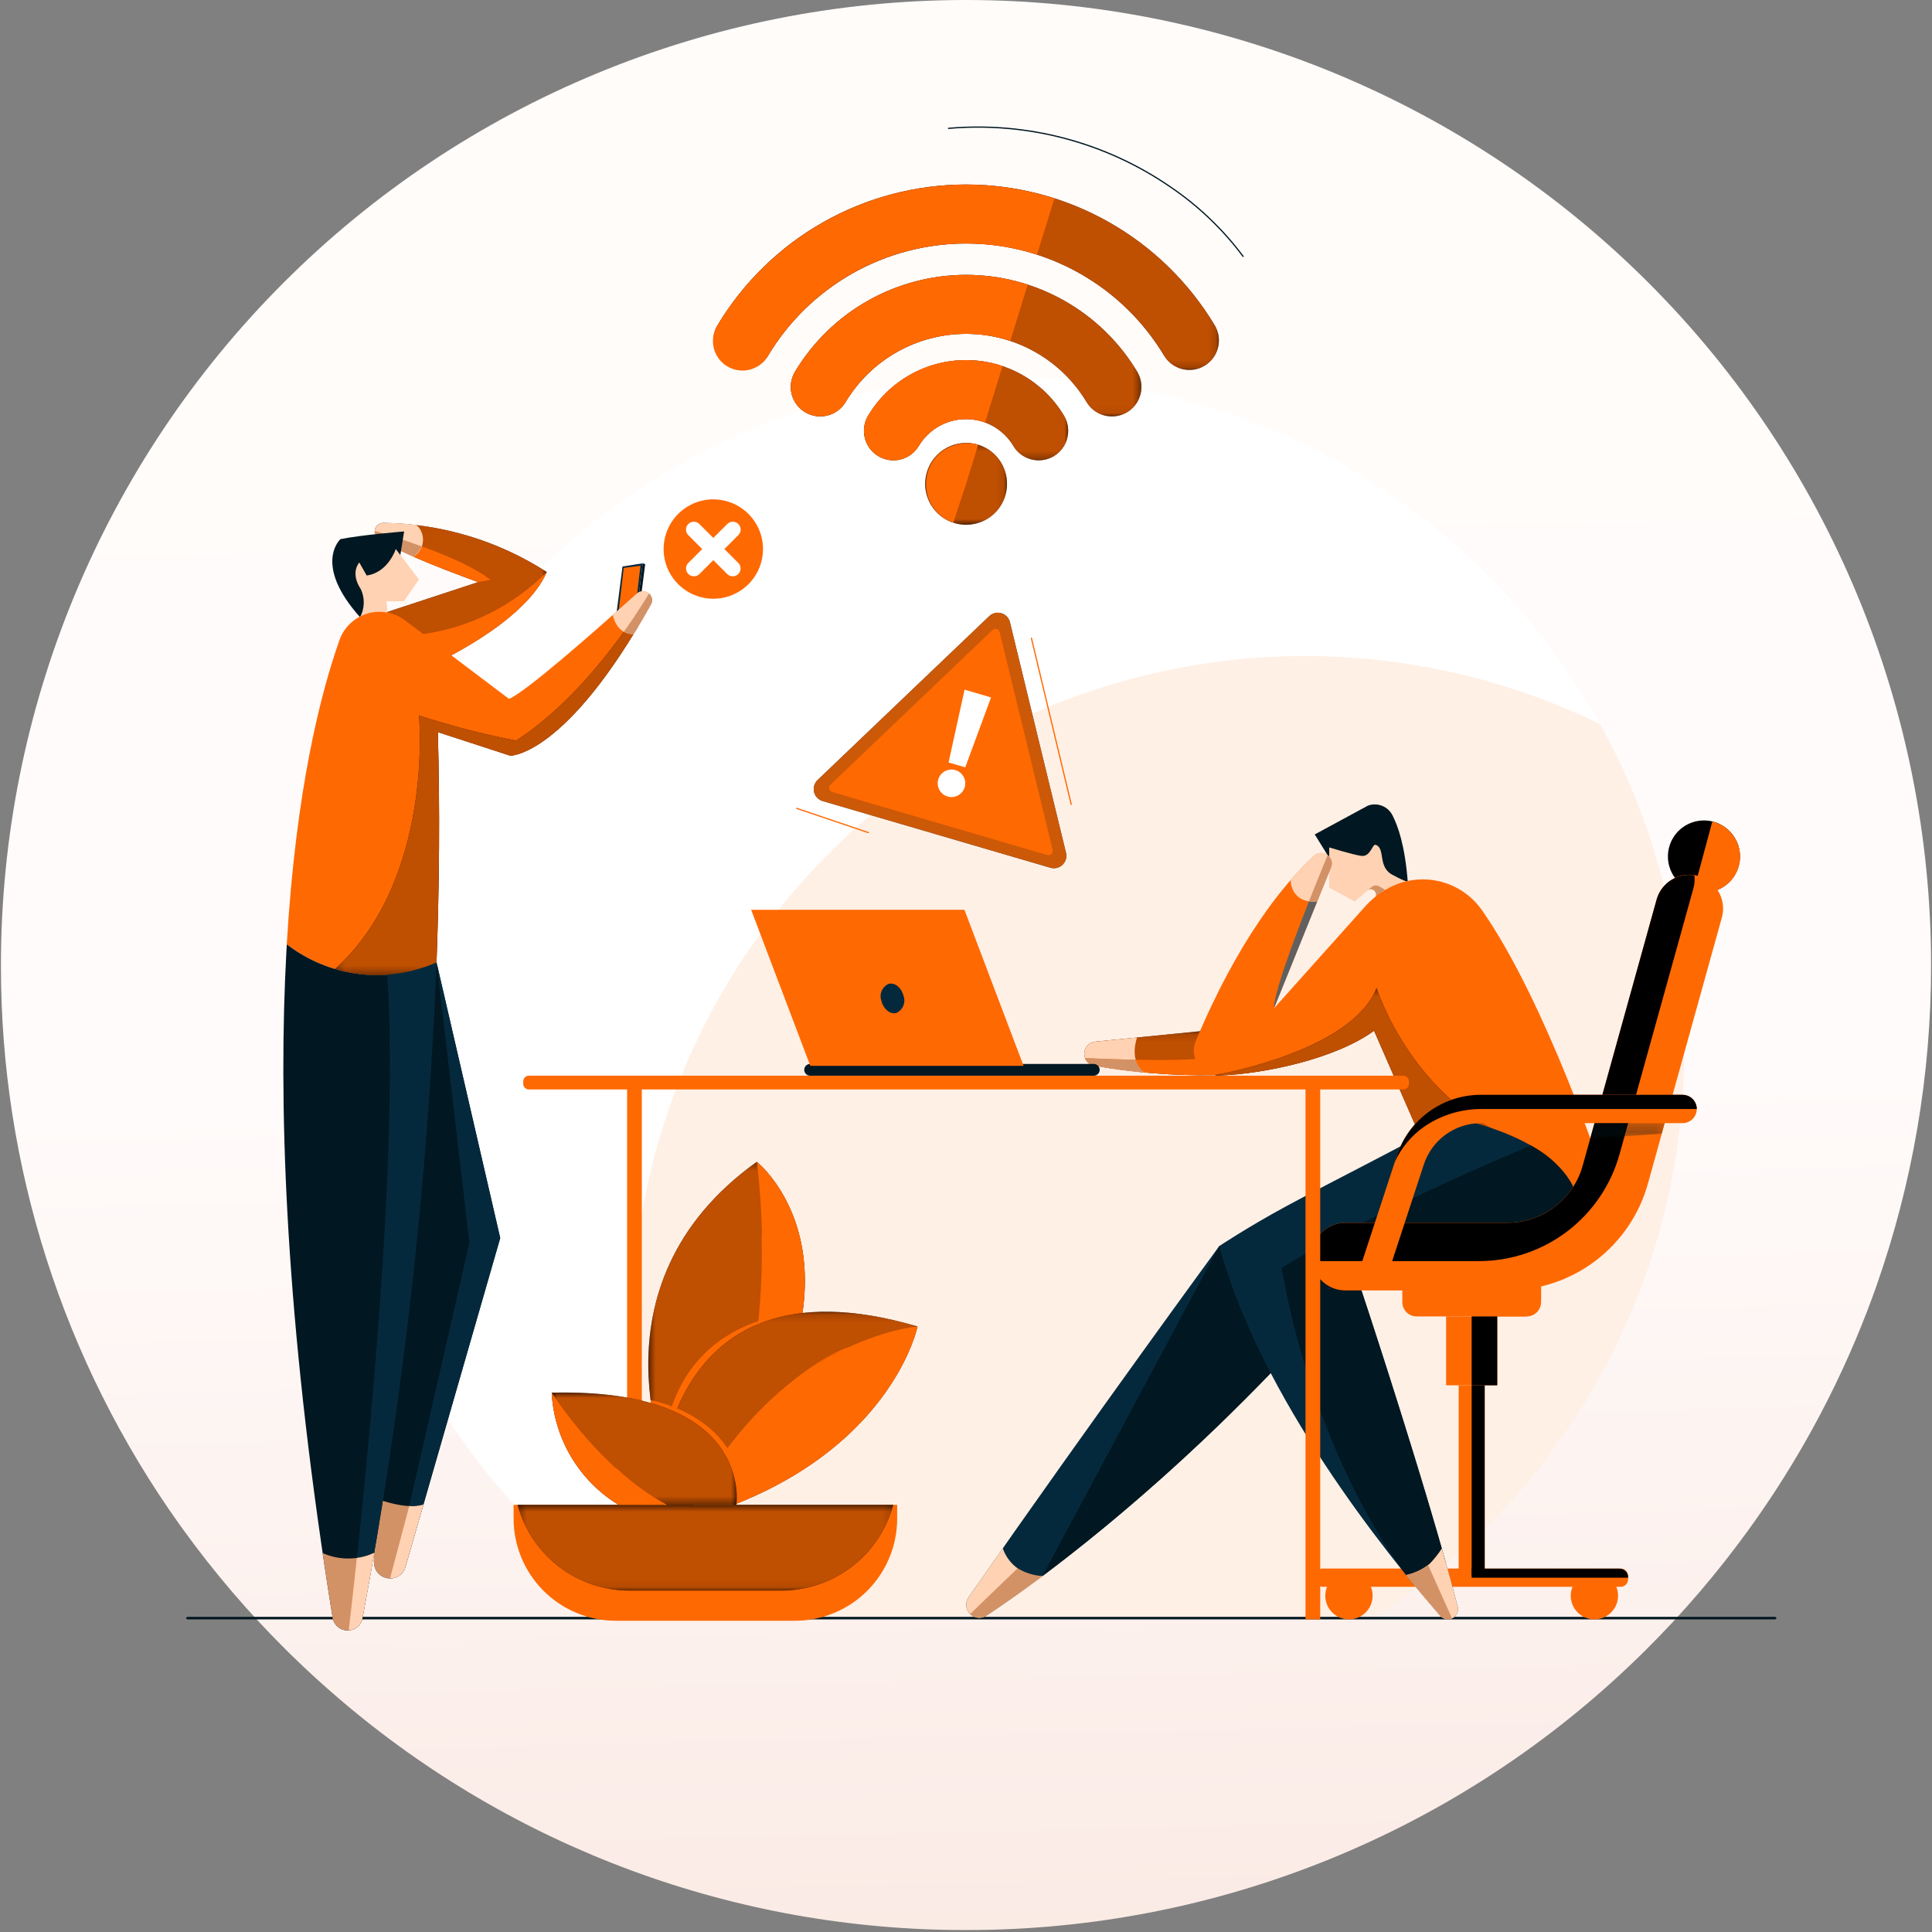 <svg width="255" height="255" viewBox="0 0 255 255" fill="none" xmlns="http://www.w3.org/2000/svg">
<rect x="0" y="0" width="255" height="255" fill="#808080" stroke="none"/>
<g clip-path="url(#clip0_246_1073)">
<path d="M254.877 127.377C254.892 141.818 252.448 156.157 247.648 169.777C247.248 170.91 246.832 172.04 246.398 173.165C245.412 175.724 244.346 178.242 243.198 180.719C241.911 183.508 240.526 186.242 239.044 188.919C236.795 192.984 234.324 196.924 231.644 200.719L231.538 200.87L231.394 201.07L231.387 201.08L231.287 201.218C231.105 201.475 230.921 201.731 230.735 201.986C226.67 207.602 222.155 212.878 217.235 217.763C216.976 218.02 216.716 218.276 216.454 218.531L216.417 218.567C192.654 241.798 160.729 254.786 127.497 254.742C97.131 254.787 67.756 243.94 44.707 224.17C42.603 222.37 40.559 220.503 38.576 218.57L38.539 218.534C38.278 218.279 38.017 218.023 37.758 217.766C32.84 212.884 28.325 207.612 24.259 202C24.109 201.794 23.96 201.587 23.812 201.38L23.706 201.232C8.327 179.68 0.08 153.854 0.123 127.377C0.123 93.594 13.543 61.196 37.431 37.308C61.319 13.42 93.718 0 127.5 0C161.283 0 193.682 13.42 217.569 37.308C241.457 61.196 254.877 93.594 254.877 127.377Z" fill="url(#paint0_linear_246_1073)"/>
<path d="M85.876 213.669H180.987C197.244 203.368 209.717 188.067 216.529 170.067C223.342 152.067 224.126 132.341 218.763 113.857C213.4 95.374 202.18 79.131 186.792 67.573C171.403 56.014 152.677 49.765 133.431 49.765C114.185 49.765 95.459 56.014 80.071 67.573C64.682 79.131 53.462 95.374 48.099 113.857C42.736 132.341 43.52 152.067 50.333 170.067C57.145 188.067 69.618 203.368 85.876 213.669Z" fill="white"/>
<path opacity="0.1" d="M83.379 175.443C83.362 188.67 86.31 201.733 92.007 213.67H181.002C200.138 201.54 213.919 182.561 219.53 160.61C225.141 138.66 222.159 115.395 211.192 95.57C197.644 88.968 182.64 85.92 167.589 86.712C152.539 87.504 137.938 92.109 125.157 100.096C112.376 108.083 101.837 119.189 94.528 132.369C87.22 145.55 83.383 160.372 83.379 175.443Z" fill="#FF6902"/>
<mask id="mask0_246_1073" style="mask-type:luminance" maskUnits="userSpaceOnUse" x="0" y="0" width="255" height="255">
<path d="M255 0H0V255H255V0Z" fill="white"/>
</mask>
<g mask="url(#mask0_246_1073)">
<path d="M234.206 213.739H24.823C24.677 213.739 24.561 213.663 24.561 213.57C24.561 213.477 24.678 213.401 24.823 213.401H234.206C234.351 213.401 234.468 213.477 234.468 213.57C234.468 213.663 234.35 213.739 234.206 213.739Z" fill="#011721"/>
<path d="M158.377 136.11L144.532 137.488C144.156 137.531 143.807 137.707 143.548 137.983C143.289 138.26 143.136 138.619 143.117 138.998C143.098 139.376 143.214 139.749 143.445 140.05C143.675 140.351 144.005 140.561 144.375 140.641C149.625 141.578 154.953 142.002 160.284 141.905L166.947 140.269L158.377 136.11Z" fill="black"/>
<g opacity="0.75">
<mask id="mask1_246_1073" style="mask-type:luminance" maskUnits="userSpaceOnUse" x="143" y="136" width="24" height="6">
<path d="M166.947 136.11H143.115V141.918H166.947V136.11Z" fill="white"/>
</mask>
<g mask="url(#mask1_246_1073)">
<path d="M158.377 136.11L144.532 137.488C144.156 137.531 143.807 137.707 143.548 137.983C143.289 138.26 143.136 138.619 143.117 138.998C143.098 139.376 143.214 139.749 143.445 140.05C143.675 140.351 144.005 140.561 144.375 140.641C149.625 141.578 154.953 142.002 160.284 141.905L166.947 140.269L158.377 136.11Z" fill="#FF6902"/>
</g>
</g>
<path d="M151.122 141.555C148.882 140.115 150.079 136.936 150.079 136.936L144.53 137.489C144.154 137.532 143.805 137.708 143.546 137.984C143.287 138.261 143.134 138.62 143.115 138.999C143.096 139.377 143.213 139.75 143.443 140.051C143.673 140.352 144.003 140.561 144.373 140.642C146.604 141.075 148.858 141.38 151.123 141.556L151.122 141.555Z" fill="#FFD2B3"/>
<path d="M143.2 139.657C143.292 139.91 143.449 140.135 143.655 140.308C143.862 140.481 144.111 140.596 144.376 140.641C149.626 141.578 154.954 142.002 160.285 141.905L166.812 140.305L166.612 140.105L164.936 139.291L159.263 139.63C155.535 140.178 145.538 139.761 143.199 139.654L143.2 139.657Z" fill="#FF6902"/>
<path d="M144.375 140.641C146.606 141.074 148.86 141.379 151.125 141.555C150.519 141.171 150.082 140.571 149.901 139.877C146.951 139.821 144.272 139.706 143.201 139.657C143.293 139.91 143.45 140.135 143.656 140.308C143.863 140.481 144.112 140.596 144.377 140.641H144.375Z" fill="#D39266"/>
<path d="M175.446 113.22L173.527 110.135L180.543 106.335C181.163 106.106 181.846 106.12 182.456 106.373C183.066 106.627 183.559 107.101 183.834 107.701C184.501 109.036 185.425 111.501 185.81 116.423L178.661 115.544L175.447 113.221L175.446 113.22Z" fill="#011721"/>
<path d="M175.449 117.155L178.805 118.981L180.58 117.474C180.716 117.385 180.88 117.351 181.04 117.378C181.2 117.405 181.343 117.492 181.441 117.621C181.557 117.755 181.621 117.926 181.621 118.104C181.621 118.281 181.557 118.452 181.441 118.586C181.441 118.586 184.369 116.349 185.941 116.449C185.254 116.212 184.591 115.91 183.96 115.549C181.714 114.549 182.947 111.949 181.56 111.505C181.127 111.365 180.912 113.112 179.688 112.967C178.707 112.851 175.439 111.849 175.439 111.849V117.149L175.449 117.155Z" fill="#FFD2B3"/>
<path d="M181.446 118.585C181.869 118.164 182.324 117.777 182.807 117.427L182.043 116.987C181.89 116.894 181.712 116.851 181.534 116.865C181.356 116.879 181.186 116.949 181.05 117.065L180.58 117.474C180.716 117.385 180.88 117.351 181.04 117.378C181.199 117.405 181.343 117.492 181.441 117.621C181.557 117.755 181.62 117.926 181.62 118.104C181.62 118.281 181.557 118.452 181.441 118.586L181.446 118.585Z" fill="#D39266"/>
<path d="M173.461 112.942C169.512 116.519 163.411 124.042 157.819 137.427C157.609 137.934 157.529 138.486 157.587 139.031C157.645 139.577 157.84 140.1 158.153 140.551C158.466 141.002 158.887 141.367 159.378 141.612C159.869 141.858 160.414 141.976 160.962 141.956C166.905 141.731 176.262 139.756 181.362 136.041L189.915 155.648C189.915 155.648 202.785 160.573 211.523 154.854C211.523 154.854 204.016 132.207 195.663 120.224C194.458 118.461 192.697 117.154 190.66 116.511C188.624 115.869 186.431 115.929 184.432 116.681C182.893 117.278 181.508 118.216 180.381 119.423L168.147 133.087C168.147 133.087 172.869 121.422 175.669 114.487C175.787 114.197 175.802 113.875 175.713 113.575C175.624 113.275 175.436 113.014 175.179 112.835C174.923 112.656 174.613 112.569 174.3 112.588C173.988 112.608 173.691 112.733 173.459 112.943L173.461 112.942Z" fill="#FF6902"/>
<path d="M168.149 133.085C168.149 133.085 172.871 121.42 175.671 114.485C175.79 114.207 175.811 113.896 175.732 113.604C175.652 113.312 175.477 113.055 175.233 112.875C175.233 112.875 168.077 129.975 168.149 133.084V133.085Z" fill="#606060"/>
<path d="M173.854 118.98C174.5 117.38 175.122 115.843 175.67 114.48C175.787 114.19 175.803 113.868 175.714 113.568C175.625 113.268 175.436 113.007 175.18 112.828C174.923 112.649 174.613 112.562 174.301 112.581C173.988 112.601 173.692 112.726 173.46 112.936C172.358 113.945 171.317 115.019 170.342 116.152C170.342 116.172 170.32 119.291 173.854 118.98Z" fill="#FFD2B3"/>
<path d="M172.772 118.957C173.131 119.007 173.494 119.014 173.854 118.98L175.67 114.48C175.789 114.202 175.811 113.891 175.731 113.599C175.652 113.307 175.476 113.05 175.232 112.87C175.232 112.87 174.116 115.536 172.771 118.952L172.772 118.957Z" fill="#D39266"/>
<path d="M181.693 130.379C178.493 138.602 161.441 141.703 160.285 141.905C160.508 141.945 160.735 141.962 160.961 141.955C166.904 141.73 176.261 139.755 181.361 136.04L189.914 155.647C189.914 155.647 190.094 155.715 190.414 155.824L202.05 151.194C186.579 146.232 181.69 130.379 181.69 130.379H181.693Z" fill="black"/>
<g opacity="0.75">
<mask id="mask2_246_1073" style="mask-type:luminance" maskUnits="userSpaceOnUse" x="160" y="130" width="43" height="26">
<path d="M202.05 130.379H160.285V155.824H202.05V130.379Z" fill="white"/>
</mask>
<g mask="url(#mask2_246_1073)">
<path d="M181.693 130.379C178.493 138.602 161.441 141.703 160.285 141.905C160.508 141.945 160.735 141.962 160.961 141.955C166.904 141.73 176.261 139.755 181.361 136.04L189.914 155.647C189.914 155.647 190.094 155.715 190.414 155.824L202.05 151.194C186.579 146.232 181.69 130.379 181.69 130.379H181.693Z" fill="#FF6902"/>
</g>
</g>
<path d="M185.088 169.411H203.4V171.87C203.4 172.369 203.201 172.847 202.849 173.2C202.496 173.552 202.018 173.751 201.519 173.751H186.969C186.47 173.751 185.992 173.552 185.639 173.2C185.286 172.847 185.088 172.369 185.088 171.87V169.411Z" fill="#FF6902"/>
<path d="M203.4 169.411H193.99L194.245 170.32V173.751H201.267C201.833 173.751 202.375 173.526 202.775 173.126C203.175 172.726 203.4 172.184 203.4 171.618V169.411Z" fill="#FF6902"/>
<path d="M214.89 208.032V208.446C214.89 208.577 214.864 208.707 214.814 208.828C214.764 208.949 214.69 209.059 214.597 209.152C214.504 209.244 214.394 209.317 214.272 209.367C214.151 209.417 214.021 209.442 213.89 209.441H174.59C174.458 209.442 174.328 209.416 174.206 209.367C174.085 209.317 173.974 209.243 173.881 209.15C173.788 209.057 173.714 208.946 173.664 208.825C173.614 208.703 173.589 208.573 173.59 208.441V208.027C173.589 207.895 173.614 207.765 173.664 207.643C173.714 207.522 173.788 207.411 173.881 207.318C173.974 207.225 174.085 207.151 174.206 207.102C174.328 207.052 174.458 207.026 174.59 207.027H213.899C214.03 207.026 214.16 207.051 214.281 207.101C214.403 207.151 214.513 207.224 214.606 207.316C214.699 207.409 214.773 207.519 214.823 207.64C214.873 207.761 214.899 207.891 214.899 208.022" fill="#FF6902"/>
<path d="M178.044 207.494C178.661 207.494 179.265 207.677 179.778 208.02C180.292 208.363 180.692 208.851 180.928 209.421C181.165 209.992 181.226 210.619 181.106 211.225C180.985 211.831 180.688 212.387 180.251 212.824C179.815 213.26 179.259 213.558 178.653 213.678C178.047 213.798 177.42 213.737 176.849 213.5C176.279 213.264 175.791 212.864 175.448 212.35C175.105 211.837 174.922 211.233 174.922 210.616C174.922 210.206 175.003 209.8 175.16 209.421C175.316 209.042 175.546 208.698 175.836 208.408C176.126 208.119 176.47 207.889 176.849 207.732C177.228 207.575 177.634 207.494 178.044 207.494Z" fill="#FF6902"/>
<path d="M210.44 207.494C211.058 207.494 211.661 207.677 212.175 208.02C212.688 208.363 213.088 208.851 213.325 209.421C213.561 209.992 213.623 210.619 213.502 211.225C213.382 211.831 213.085 212.387 212.648 212.824C212.211 213.26 211.655 213.558 211.049 213.678C210.444 213.798 209.816 213.737 209.246 213.5C208.675 213.264 208.188 212.864 207.845 212.35C207.501 211.837 207.318 211.233 207.318 210.616C207.318 209.788 207.647 208.994 208.233 208.408C208.818 207.823 209.612 207.494 210.44 207.494Z" fill="#FF6902"/>
<path d="M160.923 164.475C160.923 164.475 144.584 186.761 127.84 210.816C127.61 211.145 127.502 211.545 127.535 211.945C127.568 212.345 127.739 212.721 128.02 213.009C128.3 213.296 128.672 213.477 129.072 213.52C129.471 213.563 129.873 213.465 130.208 213.243C137.927 208.111 151.419 198.043 167.721 181.23L173.021 171.895L160.921 164.475H160.923Z" fill="#05293C"/>
<path d="M167.717 181.229L173.017 171.894L170.289 170.221L160.919 164.474L137.584 208.026C148.324 199.907 158.399 190.945 167.716 181.226L167.717 181.229Z" fill="#011721"/>
<path d="M207.587 156.515C204.143 149.631 191.728 147.537 191.728 147.537C185.318 151.226 176.328 155.652 169.697 159.245C164.622 161.997 160.92 164.473 160.92 164.473C166.378 184.444 182.806 204.892 190.104 213.273C190.302 213.499 190.571 213.651 190.866 213.706C191.162 213.76 191.467 213.714 191.733 213.574C191.999 213.433 192.209 213.207 192.331 212.933C192.453 212.658 192.479 212.35 192.404 212.059C188.17 195.743 179.467 169.635 179.467 169.635C191.893 166.469 199.29 163.101 203.688 160.267C205.219 159.281 206.543 158.007 207.587 156.515Z" fill="#05293C"/>
<path d="M179.468 169.636C191.894 166.47 199.291 163.102 203.689 160.268C205.243 159.268 207.613 159.959 208.642 158.489L207.585 156.516C206.296 154.243 204.374 152.394 202.052 151.195C202.052 151.195 181.532 159.654 169.168 167.35C172.039 184.15 179.456 200.442 186.576 209.104L187.502 208.95L190.858 206.35C186.358 190.3 179.467 169.632 179.467 169.632L179.468 169.636Z" fill="#011721"/>
<path d="M132.355 204.353C130.86 206.486 129.354 208.641 127.838 210.816C127.608 211.145 127.5 211.545 127.533 211.945C127.566 212.345 127.737 212.721 128.018 213.009C128.298 213.296 128.67 213.477 129.07 213.52C129.469 213.563 129.871 213.465 130.206 213.243C132.271 211.87 134.752 210.143 137.586 208.027C136.437 208.049 135.311 207.705 134.37 207.045C133.43 206.384 132.724 205.441 132.355 204.353Z" fill="#FFD2B3"/>
<path d="M192.405 212.06C191.692 209.314 191.205 207.509 190.305 204.38C189.834 205.105 189.294 205.782 188.692 206.402C187.789 207.134 186.728 207.644 185.592 207.89C187.3 210.001 188.842 211.822 190.107 213.274C190.305 213.5 190.574 213.652 190.869 213.707C191.165 213.761 191.47 213.715 191.736 213.575C192.002 213.434 192.212 213.208 192.334 212.934C192.456 212.659 192.481 212.351 192.407 212.06H192.405Z" fill="#FFD2B3"/>
<path d="M134.306 207L128.041 213.031C128.317 213.318 128.687 213.498 129.084 213.537C129.481 213.576 129.879 213.472 130.206 213.244C132.271 211.871 134.752 210.144 137.586 208.028C136.427 207.946 135.304 207.594 134.306 207Z" fill="#D39266"/>
<path d="M188.499 206.58C187.627 207.209 186.637 207.655 185.588 207.891C187.296 210.002 188.838 211.823 190.103 213.275C190.288 213.495 190.54 213.647 190.821 213.709C191.102 213.77 191.395 213.736 191.655 213.613L188.499 206.58Z" fill="#D39266"/>
<path d="M220.408 111.479C220.717 110.591 221.283 109.814 222.034 109.247C222.786 108.681 223.688 108.35 224.627 108.296C225.566 108.242 226.5 108.467 227.311 108.944C228.122 109.421 228.774 110.128 229.183 110.975C229.592 111.822 229.741 112.772 229.611 113.704C229.48 114.635 229.077 115.508 228.451 116.21C227.825 116.912 227.005 117.413 226.094 117.649C225.183 117.886 224.223 117.847 223.335 117.537C222.745 117.331 222.201 117.012 221.735 116.596C221.268 116.18 220.888 115.677 220.616 115.114C220.345 114.552 220.186 113.941 220.15 113.317C220.115 112.694 220.202 112.069 220.408 111.479Z" fill="black"/>
<path d="M226 108.441L223.537 117.589C224.738 117.96 226.038 117.838 227.149 117.25C228.261 116.663 229.093 115.658 229.464 114.457C229.835 113.256 229.713 111.956 229.126 110.845C228.538 109.733 227.533 108.901 226.332 108.53C226.222 108.497 226.112 108.467 226 108.441Z" fill="#FF6902"/>
<path d="M198.978 170.32H177.578C176.394 170.32 175.257 169.849 174.42 169.012C173.582 168.174 173.111 167.038 173.111 165.853C173.111 164.668 173.582 163.532 174.42 162.694C175.257 161.857 176.394 161.386 177.578 161.386H198.978C201.238 161.383 203.434 160.637 205.229 159.264C207.023 157.891 208.317 155.966 208.911 153.786L218.653 118.721C218.81 118.156 219.077 117.627 219.438 117.165C219.8 116.702 220.249 116.316 220.759 116.027C221.27 115.739 221.833 115.553 222.415 115.482C222.997 115.411 223.588 115.455 224.153 115.612C224.719 115.769 225.247 116.036 225.71 116.397C226.172 116.758 226.558 117.207 226.847 117.718C227.136 118.229 227.321 118.791 227.392 119.374C227.464 119.956 227.419 120.547 227.262 121.112L217.524 156.154C216.41 160.22 213.992 163.807 210.642 166.366C207.291 168.925 203.194 170.313 198.978 170.318V170.32Z" fill="#FF6902"/>
<path d="M213.776 152.278L223.511 117.239C223.665 116.683 223.709 116.103 223.64 115.53C222.561 115.358 221.457 115.589 220.537 116.18C219.617 116.77 218.947 117.677 218.653 118.73L208.911 153.795C208.317 155.975 207.023 157.9 205.229 159.273C203.434 160.646 201.238 161.392 198.978 161.395H177.578C176.992 161.395 176.411 161.51 175.869 161.735C175.327 161.959 174.835 162.288 174.42 162.703C174.005 163.117 173.676 163.61 173.451 164.152C173.227 164.694 173.111 165.274 173.111 165.861C173.118 166.036 173.135 166.21 173.163 166.382C173.383 166.421 173.606 166.444 173.829 166.449H195.229C199.445 166.444 203.543 165.056 206.893 162.497C210.243 159.938 212.661 156.351 213.775 152.285L213.776 152.278Z" fill="black"/>
<path d="M181.632 168.771C181.336 168.771 181.044 168.701 180.78 168.566C180.516 168.432 180.288 168.237 180.115 167.997C179.941 167.757 179.826 167.48 179.78 167.187C179.735 166.895 179.759 166.595 179.851 166.314L184.366 152.543C185.13 150.2 186.617 148.159 188.612 146.714C190.608 145.268 193.01 144.491 195.475 144.495H222.081C222.578 144.495 223.054 144.692 223.405 145.044C223.756 145.395 223.954 145.871 223.954 146.368C223.954 146.865 223.756 147.341 223.405 147.692C223.054 148.044 222.578 148.241 222.081 148.241H195.475C193.8 148.238 192.168 148.766 190.812 149.748C189.456 150.731 188.445 152.117 187.926 153.709L183.411 167.48C183.288 167.855 183.05 168.181 182.73 168.413C182.411 168.645 182.026 168.77 181.632 168.771Z" fill="#FF6902"/>
<path d="M197.619 173.751H190.867V182.842H197.619V173.751Z" fill="#FF6902"/>
<path d="M195.961 182.842H192.523V208.027H195.961V182.842Z" fill="#FF6902"/>
<path d="M195.961 182.842H194.242V208.027H195.961V182.842Z" fill="black"/>
<path d="M197.618 173.751H194.242V182.842H197.618V173.751Z" fill="black"/>
<path d="M213.762 207.038H194.242V208.238H214.891V208.164C214.89 207.865 214.771 207.579 214.559 207.368C214.348 207.157 214.061 207.038 213.762 207.038Z" fill="black"/>
<path d="M222.081 144.5H195.475C193.01 144.496 190.608 145.273 188.612 146.719C186.616 148.164 185.13 150.205 184.366 152.548L184.102 153.354C184.965 151.465 186.323 149.845 188.033 148.666C190.29 147.138 192.961 146.339 195.687 146.378H223.955C223.954 145.881 223.757 145.405 223.406 145.054C223.054 144.703 222.578 144.505 222.082 144.505L222.081 144.5Z" fill="black"/>
<g opacity="0.38">
<mask id="mask3_246_1073" style="mask-type:luminance" maskUnits="userSpaceOnUse" x="209" y="148" width="11" height="3">
<path d="M219.723 148.242H209.883V150.288H219.723V148.242Z" fill="white"/>
</mask>
<g mask="url(#mask3_246_1073)">
<path d="M219.723 148.242L219.336 149.635L209.883 150.288L210.452 148.242H219.723Z" fill="#011721"/>
</g>
</g>
<path d="M84.713 142.887H82.773V213.739H84.713V142.887Z" fill="#FF6902"/>
<path d="M174.253 142.887H172.312V213.739H174.253V142.887Z" fill="#FF6902"/>
<path d="M69.8 141.978H185.221C185.416 141.979 185.603 142.056 185.742 142.195C185.88 142.333 185.958 142.52 185.958 142.716V143.058C185.958 143.254 185.88 143.441 185.742 143.579C185.603 143.718 185.416 143.795 185.221 143.796H69.8C69.605 143.795 69.418 143.718 69.279 143.579C69.141 143.441 69.063 143.254 69.062 143.058V142.716C69.063 142.52 69.141 142.333 69.279 142.195C69.418 142.056 69.605 141.979 69.8 141.978Z" fill="#FF6902"/>
<path d="M106.922 141.978H144.37C144.576 141.978 144.773 141.896 144.918 141.751C145.063 141.606 145.144 141.409 145.144 141.204C145.144 140.999 145.063 140.802 144.918 140.657C144.773 140.512 144.576 140.43 144.37 140.43H106.922C106.717 140.43 106.52 140.512 106.375 140.657C106.23 140.802 106.148 140.999 106.148 141.204C106.148 141.409 106.23 141.606 106.375 141.751C106.52 141.896 106.717 141.978 106.922 141.978Z" fill="#011721"/>
<path d="M106.95 140.678H135.1L127.291 120.078H99.141L106.95 140.678Z" fill="#FF6902"/>
<path d="M117.305 129.855C118.105 129.65 118.973 130.346 119.245 131.409C119.413 131.841 119.408 132.321 119.23 132.749C119.052 133.176 118.715 133.519 118.29 133.704C117.49 133.904 116.622 133.213 116.35 132.15C116.181 131.718 116.186 131.236 116.364 130.807C116.542 130.378 116.879 130.035 117.305 129.85" fill="#05293C"/>
<path d="M137.099 60.757C136.427 60.758 135.766 60.585 135.18 60.254C134.595 59.923 134.105 59.446 133.759 58.87C133.115 57.787 132.2 56.89 131.104 56.267C130.008 55.644 128.77 55.316 127.509 55.316C126.249 55.316 125.01 55.644 123.914 56.267C122.819 56.89 121.904 57.787 121.259 58.87C120.727 59.755 119.865 60.392 118.863 60.642C117.861 60.891 116.801 60.732 115.916 60.2C115.031 59.668 114.394 58.806 114.145 57.804C113.895 56.802 114.054 55.742 114.586 54.857C115.923 52.623 117.817 50.775 120.081 49.491C122.346 48.207 124.905 47.532 127.508 47.532C130.111 47.532 132.67 48.207 134.934 49.491C137.199 50.775 139.092 52.623 140.429 54.857C140.784 55.447 140.976 56.122 140.985 56.81C140.995 57.499 140.821 58.178 140.482 58.778C140.143 59.378 139.651 59.877 139.056 60.225C138.462 60.573 137.785 60.756 137.096 60.757H137.099Z" fill="black"/>
<path d="M146.763 54.96C146.09 54.961 145.429 54.788 144.844 54.457C144.259 54.126 143.769 53.649 143.423 53.073C141.774 50.325 139.443 48.051 136.654 46.472C133.866 44.894 130.717 44.064 127.513 44.064C124.309 44.064 121.159 44.894 118.371 46.472C115.583 48.051 113.251 50.325 111.603 53.073C111.071 53.958 110.209 54.595 109.207 54.845C108.205 55.094 107.145 54.935 106.26 54.404C105.375 53.871 104.738 53.01 104.488 52.008C104.239 51.006 104.398 49.946 104.93 49.061C107.27 45.162 110.58 41.935 114.538 39.695C118.495 37.455 122.966 36.278 127.513 36.278C132.061 36.278 136.531 37.455 140.488 39.695C144.446 41.935 147.756 45.162 150.097 49.061C150.452 49.651 150.643 50.326 150.653 51.014C150.662 51.703 150.488 52.382 150.15 52.982C149.811 53.582 149.319 54.081 148.724 54.429C148.129 54.777 147.453 54.96 146.764 54.961L146.763 54.96Z" fill="black"/>
<path d="M98.039 48.826C97.351 48.823 96.676 48.639 96.082 48.291C95.488 47.943 94.997 47.444 94.659 46.844C94.32 46.245 94.146 45.567 94.155 44.879C94.163 44.191 94.353 43.517 94.706 42.926C98.106 37.262 102.915 32.574 108.664 29.32C114.413 26.065 120.907 24.355 127.514 24.355C134.12 24.355 140.614 26.065 146.363 29.32C152.112 32.574 156.921 37.262 160.321 42.926C160.585 43.364 160.759 43.85 160.835 44.355C160.911 44.861 160.886 45.377 160.762 45.873C160.639 46.369 160.419 46.836 160.115 47.247C159.811 47.658 159.429 48.005 158.991 48.269C158.553 48.532 158.067 48.706 157.561 48.782C157.056 48.858 156.54 48.833 156.044 48.71C155.548 48.586 155.081 48.366 154.67 48.062C154.259 47.758 153.912 47.376 153.648 46.938C150.94 42.425 147.11 38.69 142.53 36.096C137.95 33.503 132.777 32.14 127.514 32.14C122.251 32.14 117.077 33.503 112.497 36.096C107.917 38.69 104.087 42.425 101.379 46.938C101.033 47.514 100.543 47.991 99.958 48.322C99.372 48.652 98.712 48.827 98.039 48.826Z" fill="black"/>
<path d="M127.513 58.46C128.581 58.46 129.625 58.777 130.513 59.37C131.401 59.963 132.094 60.807 132.502 61.794C132.911 62.78 133.018 63.866 132.81 64.913C132.601 65.961 132.087 66.923 131.332 67.678C130.576 68.434 129.614 68.948 128.567 69.156C127.519 69.365 126.434 69.258 125.447 68.849C124.46 68.44 123.617 67.748 123.023 66.86C122.43 65.972 122.113 64.928 122.113 63.86C122.113 63.151 122.253 62.449 122.524 61.794C122.796 61.138 123.193 60.543 123.695 60.042C124.196 59.54 124.792 59.142 125.447 58.871C126.102 58.6 126.804 58.46 127.513 58.46Z" fill="black"/>
<g opacity="0.75">
<mask id="mask4_246_1073" style="mask-type:luminance" maskUnits="userSpaceOnUse" x="114" y="47" width="27" height="14">
<path d="M140.99 47.53H114.033V60.757H140.99V47.53Z" fill="white"/>
</mask>
<g mask="url(#mask4_246_1073)">
<path d="M137.101 60.757C136.429 60.758 135.768 60.585 135.182 60.254C134.597 59.923 134.107 59.446 133.761 58.87C133.117 57.787 132.202 56.89 131.106 56.267C130.01 55.644 128.772 55.316 127.511 55.316C126.251 55.316 125.012 55.644 123.916 56.267C122.821 56.89 121.906 57.787 121.261 58.87C120.729 59.755 119.867 60.392 118.865 60.642C117.863 60.891 116.803 60.732 115.918 60.2C115.033 59.668 114.396 58.806 114.147 57.804C113.897 56.802 114.056 55.742 114.588 54.857C115.925 52.623 117.818 50.775 120.083 49.491C122.348 48.207 124.906 47.532 127.51 47.532C130.113 47.532 132.672 48.207 134.936 49.491C137.201 50.775 139.094 52.623 140.431 54.857C140.786 55.447 140.978 56.122 140.987 56.81C140.997 57.499 140.823 58.178 140.484 58.778C140.145 59.378 139.653 59.877 139.058 60.225C138.463 60.573 137.787 60.756 137.098 60.757H137.101Z" fill="#FF6902"/>
</g>
</g>
<g opacity="0.75">
<mask id="mask5_246_1073" style="mask-type:luminance" maskUnits="userSpaceOnUse" x="104" y="36" width="47" height="19">
<path d="M150.654 36.274H104.373V54.961H150.654V36.274Z" fill="white"/>
</mask>
<g mask="url(#mask5_246_1073)">
<path d="M146.763 54.96C146.09 54.961 145.429 54.788 144.844 54.457C144.259 54.126 143.769 53.649 143.423 53.073C141.774 50.325 139.443 48.051 136.654 46.472C133.866 44.894 130.717 44.064 127.513 44.064C124.309 44.064 121.159 44.894 118.371 46.472C115.583 48.051 113.251 50.325 111.603 53.073C111.071 53.958 110.209 54.595 109.207 54.845C108.205 55.094 107.145 54.935 106.26 54.404C105.375 53.871 104.738 53.01 104.488 52.008C104.239 51.006 104.398 49.946 104.93 49.061C107.27 45.162 110.58 41.935 114.538 39.695C118.495 37.455 122.966 36.278 127.513 36.278C132.061 36.278 136.531 37.455 140.488 39.695C144.446 41.935 147.756 45.162 150.097 49.061C150.452 49.651 150.643 50.326 150.653 51.014C150.662 51.703 150.488 52.382 150.15 52.982C149.811 53.582 149.319 54.081 148.724 54.429C148.129 54.777 147.453 54.96 146.764 54.961L146.763 54.96Z" fill="#FF6902"/>
</g>
</g>
<g opacity="0.75">
<mask id="mask6_246_1073" style="mask-type:luminance" maskUnits="userSpaceOnUse" x="94" y="24" width="67" height="25">
<path d="M160.878 24.349H94.15V48.826H160.878V24.349Z" fill="white"/>
</mask>
<g mask="url(#mask6_246_1073)">
<path d="M98.039 48.826C97.351 48.823 96.676 48.639 96.082 48.291C95.488 47.943 94.997 47.444 94.659 46.844C94.32 46.245 94.146 45.567 94.155 44.879C94.163 44.191 94.353 43.517 94.706 42.926C98.106 37.262 102.915 32.574 108.664 29.32C114.413 26.065 120.907 24.355 127.514 24.355C134.12 24.355 140.614 26.065 146.363 29.32C152.112 32.574 156.921 37.262 160.321 42.926C160.585 43.364 160.759 43.85 160.835 44.355C160.911 44.861 160.886 45.377 160.762 45.873C160.639 46.369 160.419 46.836 160.115 47.247C159.811 47.658 159.429 48.005 158.991 48.269C158.553 48.532 158.067 48.706 157.561 48.782C157.056 48.858 156.54 48.833 156.044 48.71C155.548 48.586 155.081 48.366 154.67 48.062C154.259 47.758 153.912 47.376 153.648 46.938C150.94 42.425 147.11 38.69 142.53 36.096C137.95 33.503 132.777 32.14 127.514 32.14C122.251 32.14 117.077 33.503 112.497 36.096C107.917 38.69 104.087 42.425 101.379 46.938C101.033 47.514 100.543 47.991 99.958 48.322C99.372 48.652 98.712 48.827 98.039 48.826Z" fill="#FF6902"/>
</g>
</g>
<g opacity="0.75">
<mask id="mask7_246_1073" style="mask-type:luminance" maskUnits="userSpaceOnUse" x="122" y="58" width="11" height="12">
<path d="M132.911 58.46H122.115V69.256H132.911V58.46Z" fill="white"/>
</mask>
<g mask="url(#mask7_246_1073)">
<path d="M127.513 58.46C128.581 58.46 129.625 58.777 130.513 59.37C131.401 59.963 132.094 60.807 132.502 61.794C132.911 62.78 133.018 63.866 132.81 64.913C132.601 65.961 132.087 66.923 131.332 67.678C130.576 68.434 129.614 68.948 128.567 69.156C127.519 69.365 126.434 69.258 125.447 68.849C124.46 68.44 123.617 67.748 123.023 66.86C122.43 65.972 122.113 64.928 122.113 63.86C122.113 63.151 122.253 62.449 122.524 61.794C122.796 61.138 123.193 60.543 123.695 60.042C124.196 59.54 124.792 59.142 125.447 58.871C126.102 58.6 126.804 58.46 127.513 58.46Z" fill="#FF6902"/>
</g>
</g>
<path d="M127.513 63.858L129.113 58.7C127.764 58.315 126.318 58.47 125.082 59.132C123.845 59.794 122.915 60.911 122.487 62.247C122.06 63.583 122.169 65.032 122.791 66.289C123.414 67.546 124.501 68.511 125.823 68.981L127.517 63.858H127.513Z" fill="#FF6902"/>
<path d="M130.014 55.771L132.322 48.309C130.771 47.792 129.147 47.53 127.512 47.532C124.907 47.523 122.345 48.194 120.079 49.479C117.812 50.764 115.921 52.617 114.59 54.857C114.058 55.742 113.899 56.802 114.149 57.804C114.398 58.806 115.035 59.668 115.92 60.2C116.805 60.732 117.865 60.891 118.867 60.642C119.869 60.392 120.731 59.755 121.263 58.87C122.128 57.41 123.478 56.301 125.077 55.734C126.676 55.168 128.423 55.181 130.014 55.771Z" fill="#FF6902"/>
<path d="M133.349 44.992L135.64 37.584C133.017 36.721 130.274 36.28 127.513 36.276C122.968 36.292 118.504 37.475 114.549 39.714C110.595 41.953 107.282 45.171 104.93 49.059C104.398 49.944 104.239 51.004 104.488 52.006C104.738 53.008 105.375 53.87 106.26 54.401C107.145 54.934 108.205 55.092 109.207 54.843C110.209 54.593 111.071 53.956 111.603 53.071C113.241 50.315 115.571 48.034 118.361 46.454C121.152 44.874 124.306 44.049 127.513 44.062C129.495 44.06 131.465 44.375 133.349 44.992Z" fill="#FF6902"/>
<path d="M136.873 33.6L139.16 26.207C135.398 24.986 131.468 24.361 127.513 24.355C120.911 24.377 114.426 26.096 108.681 29.349C102.935 32.601 98.123 37.276 94.706 42.925C94.43 43.358 94.243 43.842 94.155 44.348C94.067 44.854 94.08 45.373 94.194 45.874C94.307 46.375 94.518 46.848 94.815 47.267C95.112 47.687 95.489 48.043 95.925 48.315C96.36 48.588 96.845 48.772 97.352 48.856C97.858 48.941 98.377 48.924 98.877 48.807C99.377 48.69 99.849 48.476 100.266 48.176C100.683 47.876 101.037 47.496 101.306 47.059C101.331 47.019 101.355 46.979 101.379 46.938C104.071 42.41 107.897 38.663 112.481 36.067C117.064 33.472 122.246 32.117 127.513 32.138C130.69 32.137 133.847 32.629 136.873 33.596V33.6Z" fill="#FF6902"/>
<path d="M123.611 110.131L108.582 105.731C108.305 105.65 108.054 105.497 107.854 105.287C107.654 105.078 107.513 104.82 107.445 104.539C107.377 104.258 107.384 103.964 107.465 103.686C107.546 103.409 107.699 103.158 107.908 102.958L119.236 92.14L130.565 81.326C130.774 81.127 131.032 80.986 131.313 80.917C131.594 80.849 131.887 80.856 132.165 80.937C132.442 81.018 132.693 81.17 132.893 81.379C133.093 81.588 133.234 81.845 133.303 82.126L137 97.344L140.7 112.562C140.769 112.843 140.762 113.137 140.681 113.415C140.599 113.692 140.446 113.943 140.237 114.143C140.028 114.343 139.77 114.484 139.489 114.552C139.208 114.62 138.914 114.613 138.636 114.532L123.607 110.132L123.611 110.131Z" fill="#011721"/>
<path opacity="0.8" d="M123.611 110.131L108.582 105.731C108.305 105.65 108.054 105.497 107.854 105.287C107.654 105.078 107.513 104.82 107.445 104.539C107.377 104.258 107.384 103.964 107.465 103.686C107.546 103.409 107.699 103.158 107.908 102.958L119.236 92.14L130.565 81.326C130.774 81.127 131.032 80.986 131.313 80.917C131.594 80.849 131.887 80.856 132.165 80.937C132.442 81.018 132.693 81.17 132.893 81.379C133.093 81.588 133.234 81.845 133.303 82.126L137 97.344L140.7 112.562C140.769 112.843 140.762 113.137 140.681 113.415C140.599 113.692 140.446 113.943 140.237 114.143C140.028 114.343 139.77 114.484 139.489 114.552C139.208 114.62 138.914 114.613 138.636 114.532L123.607 110.132L123.611 110.131Z" fill="#FF6902"/>
<path d="M124.032 108.695L109.838 104.535C109.743 104.507 109.656 104.454 109.587 104.382C109.518 104.31 109.469 104.221 109.446 104.124C109.422 104.027 109.425 103.926 109.453 103.83C109.481 103.735 109.533 103.648 109.605 103.579L120.305 93.367L131 83.155C131.073 83.086 131.162 83.038 131.258 83.014C131.355 82.99 131.457 82.993 131.552 83.021C131.648 83.049 131.735 83.102 131.803 83.174C131.872 83.246 131.921 83.335 131.944 83.432L135.441 97.8L138.935 112.172C138.959 112.269 138.957 112.37 138.928 112.466C138.9 112.562 138.848 112.648 138.775 112.717C138.703 112.786 138.614 112.834 138.517 112.858C138.42 112.882 138.319 112.879 138.223 112.851L124.029 108.691L124.032 108.695Z" fill="#FF6902"/>
<path d="M127.399 101.28L125.199 100.635L127.313 91.029L130.806 92.053L127.399 101.28Z" fill="white"/>
<path d="M124.299 102.1C124.553 101.846 124.878 101.672 125.231 101.602C125.584 101.532 125.95 101.568 126.282 101.706C126.615 101.843 126.899 102.077 127.099 102.376C127.299 102.675 127.406 103.027 127.406 103.387C127.406 103.747 127.299 104.099 127.099 104.398C126.899 104.697 126.615 104.931 126.282 105.068C125.95 105.206 125.584 105.242 125.231 105.172C124.878 105.102 124.553 104.929 124.299 104.674C124.13 104.505 123.996 104.304 123.904 104.084C123.813 103.863 123.766 103.626 123.766 103.387C123.766 103.148 123.813 102.911 123.904 102.69C123.996 102.47 124.13 102.269 124.299 102.1Z" fill="white"/>
<path d="M67.789 198.623H118.415V200.433C118.414 204.009 116.992 207.439 114.464 209.968C111.935 212.496 108.505 213.918 104.929 213.919H81.275C77.699 213.918 74.269 212.496 71.74 209.968C69.212 207.439 67.79 204.009 67.789 200.433V198.623Z" fill="#FF6902"/>
<path d="M83.086 209.939H103.123C106.487 209.938 109.756 208.83 112.425 206.784C115.095 204.739 117.016 201.871 117.892 198.624H68.316C69.192 201.872 71.113 204.74 73.783 206.786C76.453 208.832 79.723 209.94 83.086 209.941" fill="black"/>
<g opacity="0.75">
<mask id="mask8_246_1073" style="mask-type:luminance" maskUnits="userSpaceOnUse" x="68" y="198" width="50" height="12">
<path d="M117.893 198.622H68.316V209.939H117.893V198.622Z" fill="white"/>
</mask>
<g mask="url(#mask8_246_1073)">
<path d="M83.086 209.939H103.123C106.487 209.938 109.756 208.83 112.425 206.784C115.095 204.739 117.016 201.871 117.892 198.624H68.316C69.192 201.872 71.113 204.74 73.783 206.786C76.453 208.832 79.723 209.94 83.086 209.941" fill="#FF6902"/>
</g>
</g>
<path d="M88.487 194.644C88.487 194.644 76.9 169.812 99.887 153.35C99.887 153.35 116.166 166.225 96.576 194.644H88.487Z" fill="black"/>
<g opacity="0.75">
<mask id="mask9_246_1073" style="mask-type:luminance" maskUnits="userSpaceOnUse" x="85" y="153" width="22" height="42">
<path d="M106.233 153.35H85.566V194.644H106.233V153.35Z" fill="white"/>
</mask>
<g mask="url(#mask9_246_1073)">
<path d="M88.487 194.644C88.487 194.644 76.9 169.812 99.887 153.35C99.887 153.35 116.166 166.225 96.576 194.644H88.487Z" fill="#FF6902"/>
</g>
</g>
<path d="M99.891 153.349C99.891 153.349 104.178 184.315 91.856 194.643H96.581C116.169 166.224 99.891 153.349 99.891 153.349Z" fill="#FF6902"/>
<path d="M105.923 173.3C105.923 173.3 92.654 173.21 88.514 186.1L91.86 189.545L105.923 173.3Z" fill="#FF6902"/>
<path d="M86.8 198.623C86.8 198.623 86.156 164.778 121.1 175.079C121.1 175.079 117.973 190.346 96.82 198.623H86.8Z" fill="black"/>
<g opacity="0.75">
<mask id="mask10_246_1073" style="mask-type:luminance" maskUnits="userSpaceOnUse" x="86" y="173" width="36" height="26">
<path d="M121.098 173.128H86.797V198.623H121.098V173.128Z" fill="white"/>
</mask>
<g mask="url(#mask10_246_1073)">
<path d="M86.8 198.623C86.8 198.623 86.156 164.778 121.1 175.079C121.1 175.079 117.973 190.346 96.82 198.623H86.8Z" fill="#FF6902"/>
</g>
</g>
<path d="M121.1 175.078C121.1 175.078 102.613 176.546 91.484 198.622H96.82C117.973 190.345 121.1 175.078 121.1 175.078Z" fill="#FF6902"/>
<path d="M85.924 185.193L85.871 184.806C85.871 184.806 98.02 186.839 97.978 198.156L97.21 198.404L92.724 197.019L85.562 187.306L85.921 185.192L85.924 185.193Z" fill="#FF6902"/>
<path d="M97.19 198.623C97.19 198.623 99.581 183.172 72.818 183.816C72.975 186.816 73.861 189.732 75.4 192.313C76.938 194.893 79.083 197.059 81.647 198.623H97.19Z" fill="black"/>
<g opacity="0.75">
<mask id="mask11_246_1073" style="mask-type:luminance" maskUnits="userSpaceOnUse" x="72" y="183" width="26" height="16">
<path d="M97.245 183.796H72.818V198.623H97.245V183.796Z" fill="white"/>
</mask>
<g mask="url(#mask11_246_1073)">
<path d="M97.19 198.623C97.19 198.623 99.581 183.172 72.818 183.816C72.975 186.816 73.861 189.732 75.4 192.313C76.938 194.893 79.083 197.059 81.647 198.623H97.19Z" fill="#FF6902"/>
</g>
</g>
<path d="M72.818 183.815C72.975 186.815 73.861 189.731 75.4 192.312C76.938 194.892 79.083 197.058 81.647 198.622H87.9C79.071 193.79 72.822 183.815 72.822 183.815H72.818Z" fill="#FF6902"/>
<path d="M95.58 191.854C95.568 191.855 95.556 191.852 95.546 191.846C95.535 191.84 95.527 191.831 95.522 191.821C95.516 191.81 95.514 191.798 95.516 191.786C95.518 191.774 95.523 191.763 95.531 191.754C95.606 191.654 103.131 181.388 111.731 177.874C111.746 177.869 111.761 177.87 111.775 177.876C111.789 177.883 111.8 177.894 111.806 177.908C111.811 177.923 111.812 177.938 111.806 177.953C111.801 177.967 111.79 177.978 111.776 177.985C103.211 181.485 95.703 191.721 95.628 191.825C95.623 191.833 95.615 191.839 95.607 191.843C95.598 191.848 95.589 191.85 95.579 191.85L95.58 191.854Z" fill="#FF6902"/>
<path d="M100.115 174.81H100.108C100.092 174.808 100.078 174.8 100.068 174.788C100.058 174.776 100.053 174.76 100.055 174.744C100.469 170.864 100.626 166.96 100.524 163.059C100.524 163.043 100.53 163.028 100.542 163.017C100.553 163.005 100.568 162.999 100.584 162.999C100.6 162.999 100.615 163.005 100.626 163.017C100.638 163.028 100.644 163.043 100.644 163.059C100.746 166.965 100.589 170.874 100.174 174.759C100.173 174.774 100.166 174.788 100.154 174.798C100.143 174.808 100.129 174.813 100.114 174.813L100.115 174.81Z" fill="#FF6902"/>
<path d="M87.899 198.682C87.889 198.682 87.879 198.68 87.87 198.675C85.493 197.375 83.294 195.774 81.327 193.911C81.322 193.905 81.317 193.899 81.315 193.891C81.312 193.884 81.31 193.876 81.311 193.868C81.311 193.86 81.312 193.852 81.316 193.845C81.319 193.838 81.323 193.831 81.329 193.826C81.335 193.821 81.342 193.816 81.349 193.813C81.356 193.811 81.364 193.809 81.372 193.809C81.38 193.81 81.388 193.811 81.395 193.815C81.402 193.818 81.409 193.822 81.414 193.828C83.372 195.682 85.561 197.275 87.927 198.568C87.939 198.574 87.948 198.584 87.954 198.597C87.959 198.609 87.96 198.623 87.957 198.636C87.954 198.649 87.946 198.661 87.936 198.669C87.925 198.677 87.912 198.681 87.898 198.681L87.899 198.682Z" fill="#FF6902"/>
<path d="M83.775 83.066L81.162 82.555L82.162 74.77L84.825 74.35L83.775 83.066Z" fill="#05293C"/>
<path d="M84.822 74.349L85.156 74.455L84.062 83.065H83.773L84.822 74.349Z" fill="#011721"/>
<path d="M82.323 74.958L84.531 74.669L83.594 82.747L81.445 82.425L82.323 74.958Z" fill="#FF6902"/>
<path d="M57.623 127.046L66.023 163.405L53.508 206.839C53.358 207.32 53.043 207.732 52.617 208.001C52.192 208.27 51.684 208.379 51.186 208.309C50.687 208.238 50.23 207.992 49.896 207.615C49.562 207.238 49.374 206.754 49.364 206.251L48.424 160.337L57.623 127.046Z" fill="#011721"/>
<path d="M61.953 164.028L54.015 198.781L51.482 208.326C51.937 208.339 52.384 208.2 52.751 207.931C53.117 207.661 53.384 207.277 53.507 206.839L66.023 163.4L57.623 127.041L61.953 164.028Z" fill="#05293C"/>
<path d="M49.186 197.63L49.362 206.252C49.371 206.755 49.56 207.239 49.894 207.616C50.228 207.993 50.685 208.239 51.183 208.31C51.682 208.38 52.189 208.271 52.615 208.002C53.04 207.733 53.356 207.321 53.506 206.84L55.884 198.588C55.884 198.588 54.04 199.457 49.184 197.631L49.186 197.63Z" fill="#D39266"/>
<path d="M56.975 87.769C56.975 87.769 69.181 82.369 72.165 75.497C65.718 71.349 58.231 69.104 50.565 69.019C50.319 69.026 50.081 69.113 49.887 69.266C49.694 69.419 49.555 69.63 49.492 69.869C49.428 70.107 49.443 70.36 49.535 70.589C49.627 70.818 49.79 71.011 50 71.14C52.741 72.84 57.073 74.619 63.107 76.831L50.148 81.093L56.975 87.769Z" fill="black"/>
<g opacity="0.75">
<mask id="mask12_246_1073" style="mask-type:luminance" maskUnits="userSpaceOnUse" x="49" y="69" width="24" height="19">
<path d="M72.165 69.019H49.455V87.769H72.165V69.019Z" fill="white"/>
</mask>
<g mask="url(#mask12_246_1073)">
<path d="M56.975 87.769C56.975 87.769 69.181 82.369 72.165 75.497C65.718 71.349 58.231 69.104 50.565 69.019C50.319 69.026 50.081 69.113 49.887 69.266C49.694 69.419 49.555 69.63 49.492 69.869C49.428 70.107 49.443 70.36 49.535 70.589C49.627 70.818 49.79 71.011 50 71.14C52.741 72.84 57.073 74.619 63.107 76.831L50.148 81.093L56.975 87.769Z" fill="#FF6902"/>
</g>
</g>
<path d="M49.474 70.078C49.453 70.286 49.492 70.496 49.585 70.684C49.678 70.872 49.822 71.029 50 71.139C52.741 72.839 57.073 74.618 63.107 76.83L64.742 76.53L64.39 76.278C60.725 73.496 51.635 70.715 49.472 70.078H49.474Z" fill="#FF6902"/>
<path d="M56.975 87.769C56.975 87.769 69.181 82.369 72.165 75.497C67.77 79.929 62.05 82.808 55.872 83.697L54.123 84.973L56.978 87.765L56.975 87.769Z" fill="#FF6902"/>
<path d="M50 71.14C51.474 72.017 53.006 72.795 54.584 73.467C55.177 73.103 55.6 72.518 55.762 71.841C55.923 71.165 55.809 70.452 55.445 69.859C55.315 69.646 55.155 69.453 54.969 69.286C53.507 69.109 52.036 69.02 50.563 69.019C50.317 69.026 50.079 69.113 49.886 69.267C49.693 69.42 49.555 69.631 49.491 69.87C49.428 70.108 49.444 70.36 49.535 70.589C49.627 70.818 49.79 71.011 50 71.14Z" fill="#FFD2B3"/>
<path d="M49.474 70.078C49.453 70.286 49.492 70.496 49.585 70.684C49.678 70.872 49.822 71.029 50 71.139C51.474 72.016 53.006 72.794 54.584 73.466C55.052 73.113 55.423 72.648 55.664 72.114C52.934 71.12 50.464 70.371 49.472 70.077L49.474 70.078Z" fill="#D39266"/>
<path d="M52.839 73.251L53.339 70.144C53.339 70.144 47.664 70.599 44.932 71.16C44.932 71.16 41.254 74.453 47.522 81.46L51.342 76.445L52.842 73.245L52.839 73.251Z" fill="#011721"/>
<path d="M51.167 81.074L51.023 79.357H53.314L55.3 76.484L52.24 72.467C52.24 72.467 51.24 75.573 48.398 75.959L47.423 74.242C47.423 74.242 46.162 75.573 47.633 77.78C47.9 78.361 48.029 78.996 48.011 79.635C47.992 80.274 47.826 80.9 47.526 81.464L51.17 81.073L51.167 81.074Z" fill="#FFD2B3"/>
<path d="M85.889 79.805C86.026 79.559 86.071 79.272 86.017 78.996C85.962 78.72 85.812 78.472 85.592 78.296C85.373 78.12 85.098 78.027 84.816 78.034C84.535 78.041 84.265 78.147 84.055 78.334C78.329 83.482 69.436 91.3 67.188 92.247L53.461 81.882C52.759 81.352 51.942 80.995 51.077 80.839C50.212 80.684 49.322 80.734 48.48 80.986C47.637 81.239 46.866 81.686 46.229 82.291C45.591 82.897 45.105 83.644 44.81 84.472C42.337 91.462 39.048 104.224 37.853 124.647C40.629 126.785 43.929 128.136 47.407 128.558C50.885 128.981 54.412 128.458 57.618 127.047C57.981 117.186 58.08 106.981 57.792 96.628L67.365 99.744C67.365 99.744 74.734 99.813 85.889 79.805Z" fill="#FF6902"/>
<path d="M37.853 124.646C38.898 106.777 41.547 94.773 43.853 87.368C38.853 103.434 32.226 141.143 43.901 213.503C43.974 213.969 44.209 214.394 44.564 214.703C44.92 215.012 45.373 215.186 45.845 215.193C46.316 215.201 46.775 215.042 47.14 214.744C47.505 214.446 47.754 214.029 47.842 213.566C53.199 185.002 56.468 156.085 57.622 127.045C54.415 128.456 50.888 128.978 47.41 128.556C43.932 128.134 40.632 126.783 37.857 124.645L37.853 124.646Z" fill="#011721"/>
<path d="M85.889 79.805C86.026 79.572 86.077 79.297 86.033 79.03C85.988 78.763 85.851 78.519 85.646 78.343C85.621 78.387 78.27 91.225 68.112 97.75C63.776 96.908 59.497 95.8 55.299 94.431C55.299 94.431 57.35 116.058 44.221 127.9C48.645 129.213 53.391 128.91 57.613 127.047C57.976 117.186 58.074 106.981 57.787 96.628L67.359 99.744C67.359 99.744 74.728 99.814 85.884 79.806L85.889 79.805Z" fill="black"/>
<g opacity="0.75">
<mask id="mask13_246_1073" style="mask-type:luminance" maskUnits="userSpaceOnUse" x="44" y="78" width="43" height="51">
<path d="M86.05 78.343H44.223V128.704H86.05V78.343Z" fill="white"/>
</mask>
<g mask="url(#mask13_246_1073)">
<path d="M85.889 79.805C86.026 79.572 86.077 79.297 86.033 79.03C85.988 78.763 85.851 78.519 85.646 78.343C85.621 78.387 78.27 91.225 68.112 97.75C63.776 96.908 59.497 95.8 55.299 94.431C55.299 94.431 57.35 116.058 44.221 127.9C48.645 129.213 53.391 128.91 57.613 127.047C57.976 117.186 58.074 106.981 57.787 96.628L67.359 99.744C67.359 99.744 74.728 99.814 85.884 79.806L85.889 79.805Z" fill="#FF6902"/>
</g>
</g>
<path d="M84.055 78.334C83.075 79.215 81.998 80.177 80.881 81.168C80.881 81.168 81.287 83.707 83.61 83.703C84.352 82.494 85.11 81.203 85.89 79.803C86.026 79.557 86.071 79.27 86.017 78.994C85.963 78.718 85.812 78.47 85.593 78.294C85.373 78.118 85.098 78.025 84.817 78.032C84.535 78.039 84.266 78.145 84.055 78.332V78.334Z" fill="#FFD2B3"/>
<path d="M82.34 83.384C82.728 83.6 83.166 83.71 83.611 83.703C84.353 82.494 85.111 81.203 85.891 79.803C86.028 79.57 86.079 79.295 86.035 79.028C85.99 78.761 85.853 78.517 85.648 78.341C85.637 78.361 84.436 80.458 82.34 83.384Z" fill="#D39266"/>
<path d="M47.839 213.567C53.197 185.003 56.466 156.086 57.619 127.046C55.553 127.932 53.355 128.473 51.113 128.646V128.704C53.028 156.026 46.603 210.404 46.029 215.179C46.471 215.159 46.892 214.988 47.223 214.695C47.553 214.401 47.773 214.003 47.844 213.567H47.839Z" fill="#05293C"/>
<path d="M49.337 204.984C48.275 205.459 47.125 205.705 45.961 205.705C44.798 205.705 43.648 205.459 42.586 204.984C42.996 207.771 43.433 210.611 43.898 213.503C43.971 213.969 44.206 214.394 44.562 214.703C44.917 215.012 45.371 215.186 45.842 215.193C46.313 215.201 46.772 215.042 47.137 214.744C47.503 214.446 47.751 214.029 47.839 213.566C48.306 211.106 48.827 208.251 49.381 205.048L49.337 204.982V204.984Z" fill="#D39266"/>
<path d="M47.839 213.567C48.306 211.107 48.827 208.252 49.381 205.049L49.337 204.983C48.633 205.323 47.878 205.547 47.102 205.647C46.561 210.681 46.152 214.13 46.025 215.18C46.467 215.16 46.888 214.989 47.219 214.696C47.549 214.402 47.769 214.004 47.84 213.568L47.839 213.567Z" fill="#FFD2B3"/>
<path d="M53.507 206.839L55.885 198.587C55.282 198.787 54.644 198.853 54.014 198.781L51.48 208.326C51.936 208.34 52.382 208.201 52.749 207.931C53.116 207.662 53.383 207.277 53.507 206.839Z" fill="#FFD2B3"/>
<path d="M89.511 67.829C90.428 66.912 91.597 66.287 92.869 66.034C94.142 65.781 95.46 65.911 96.659 66.407C97.857 66.904 98.882 67.744 99.603 68.823C100.323 69.902 100.708 71.17 100.708 72.467C100.708 73.764 100.323 75.032 99.603 76.111C98.882 77.19 97.857 78.03 96.659 78.527C95.46 79.023 94.142 79.153 92.869 78.9C91.597 78.647 90.428 78.022 89.511 77.105C88.902 76.496 88.419 75.773 88.089 74.977C87.76 74.181 87.59 73.328 87.59 72.467C87.59 71.606 87.76 70.753 88.089 69.957C88.419 69.161 88.902 68.438 89.511 67.829Z" fill="#FF6902"/>
<path d="M90.853 75.763C90.659 75.568 90.551 75.305 90.551 75.031C90.551 74.756 90.659 74.493 90.853 74.298L95.978 69.173C96.074 69.075 96.188 68.996 96.314 68.943C96.44 68.889 96.576 68.861 96.713 68.86C96.85 68.859 96.986 68.885 97.113 68.938C97.24 68.99 97.356 69.066 97.453 69.163C97.55 69.26 97.626 69.376 97.678 69.503C97.731 69.629 97.757 69.766 97.756 69.903C97.755 70.04 97.727 70.175 97.673 70.302C97.62 70.428 97.541 70.542 97.443 70.638L92.322 75.763C92.225 75.859 92.111 75.936 91.985 75.988C91.859 76.041 91.724 76.067 91.587 76.067C91.451 76.067 91.316 76.041 91.19 75.988C91.064 75.936 90.949 75.859 90.853 75.763Z" fill="white"/>
<path d="M97.444 75.763C97.249 75.957 96.986 76.065 96.712 76.065C96.437 76.065 96.174 75.957 95.979 75.763L90.854 70.638C90.756 70.542 90.677 70.428 90.624 70.302C90.57 70.175 90.542 70.04 90.541 69.903C90.54 69.766 90.567 69.629 90.619 69.503C90.671 69.376 90.747 69.26 90.844 69.163C90.942 69.066 91.057 68.99 91.184 68.938C91.311 68.885 91.447 68.859 91.584 68.86C91.721 68.861 91.857 68.889 91.983 68.943C92.109 68.996 92.223 69.075 92.319 69.173L97.444 74.3C97.637 74.495 97.746 74.757 97.746 75.031C97.746 75.306 97.637 75.569 97.444 75.763Z" fill="white"/>
<path d="M141.387 106.249C141.369 106.249 141.351 106.243 141.337 106.232C141.323 106.22 141.313 106.205 141.309 106.187L136.056 84.253C136.053 84.243 136.052 84.232 136.053 84.222C136.054 84.211 136.058 84.201 136.063 84.192C136.068 84.182 136.075 84.174 136.083 84.167C136.091 84.161 136.101 84.156 136.111 84.153C136.122 84.15 136.132 84.15 136.143 84.151C136.154 84.153 136.164 84.156 136.173 84.162C136.183 84.167 136.191 84.174 136.197 84.183C136.204 84.192 136.208 84.202 136.211 84.212L141.464 106.146C141.467 106.156 141.468 106.167 141.467 106.177C141.466 106.188 141.463 106.198 141.458 106.208C141.452 106.217 141.446 106.225 141.437 106.232C141.429 106.238 141.419 106.243 141.409 106.246H141.386L141.387 106.249Z" fill="#FF6902"/>
<path d="M114.627 109.971C114.619 109.973 114.61 109.973 114.601 109.971L105.123 106.771C105.103 106.764 105.087 106.75 105.077 106.731C105.068 106.713 105.066 106.691 105.072 106.671C105.079 106.651 105.093 106.635 105.112 106.626C105.131 106.616 105.152 106.614 105.172 106.62L114.65 109.82C114.669 109.827 114.685 109.842 114.694 109.86C114.703 109.879 114.705 109.9 114.698 109.92C114.692 109.935 114.682 109.948 114.669 109.958C114.656 109.967 114.64 109.973 114.624 109.973L114.627 109.971Z" fill="#FF6902"/>
<path d="M164.072 33.918C164.059 33.918 164.046 33.915 164.034 33.909C164.023 33.902 164.013 33.893 164.005 33.882C161.341 30.312 158.096 27.215 154.405 24.721C145.859 18.848 135.537 16.126 125.205 17.021C125.185 17.024 125.165 17.019 125.149 17.007C125.133 16.995 125.122 16.977 125.119 16.957V16.946C125.119 16.935 125.12 16.925 125.123 16.915C125.127 16.904 125.132 16.895 125.139 16.887C125.146 16.879 125.154 16.872 125.164 16.867C125.173 16.863 125.184 16.86 125.194 16.859C135.567 15.958 145.931 18.693 154.508 24.595C158.213 27.1 161.469 30.21 164.142 33.795C164.148 33.804 164.153 33.813 164.155 33.824C164.157 33.834 164.157 33.845 164.155 33.855C164.153 33.865 164.149 33.875 164.143 33.884C164.138 33.893 164.13 33.9 164.121 33.906C164.108 33.915 164.092 33.92 164.076 33.92L164.072 33.918Z" fill="#011721"/>
</g>
</g>
<defs>
<linearGradient id="paint0_linear_246_1073" x1="124.443" y1="-2.802" x2="130.557" y2="265.187" gradientUnits="userSpaceOnUse">
<stop stop-color="#FFFCFA"/>
<stop offset="0.55" stop-color="#FFFBFA"/>
<stop offset="1" stop-color="#FAE9E3"/>
</linearGradient>
<clipPath id="clip0_246_1073">
<rect width="255" height="255" fill="white"/>
</clipPath>
</defs>
</svg>
